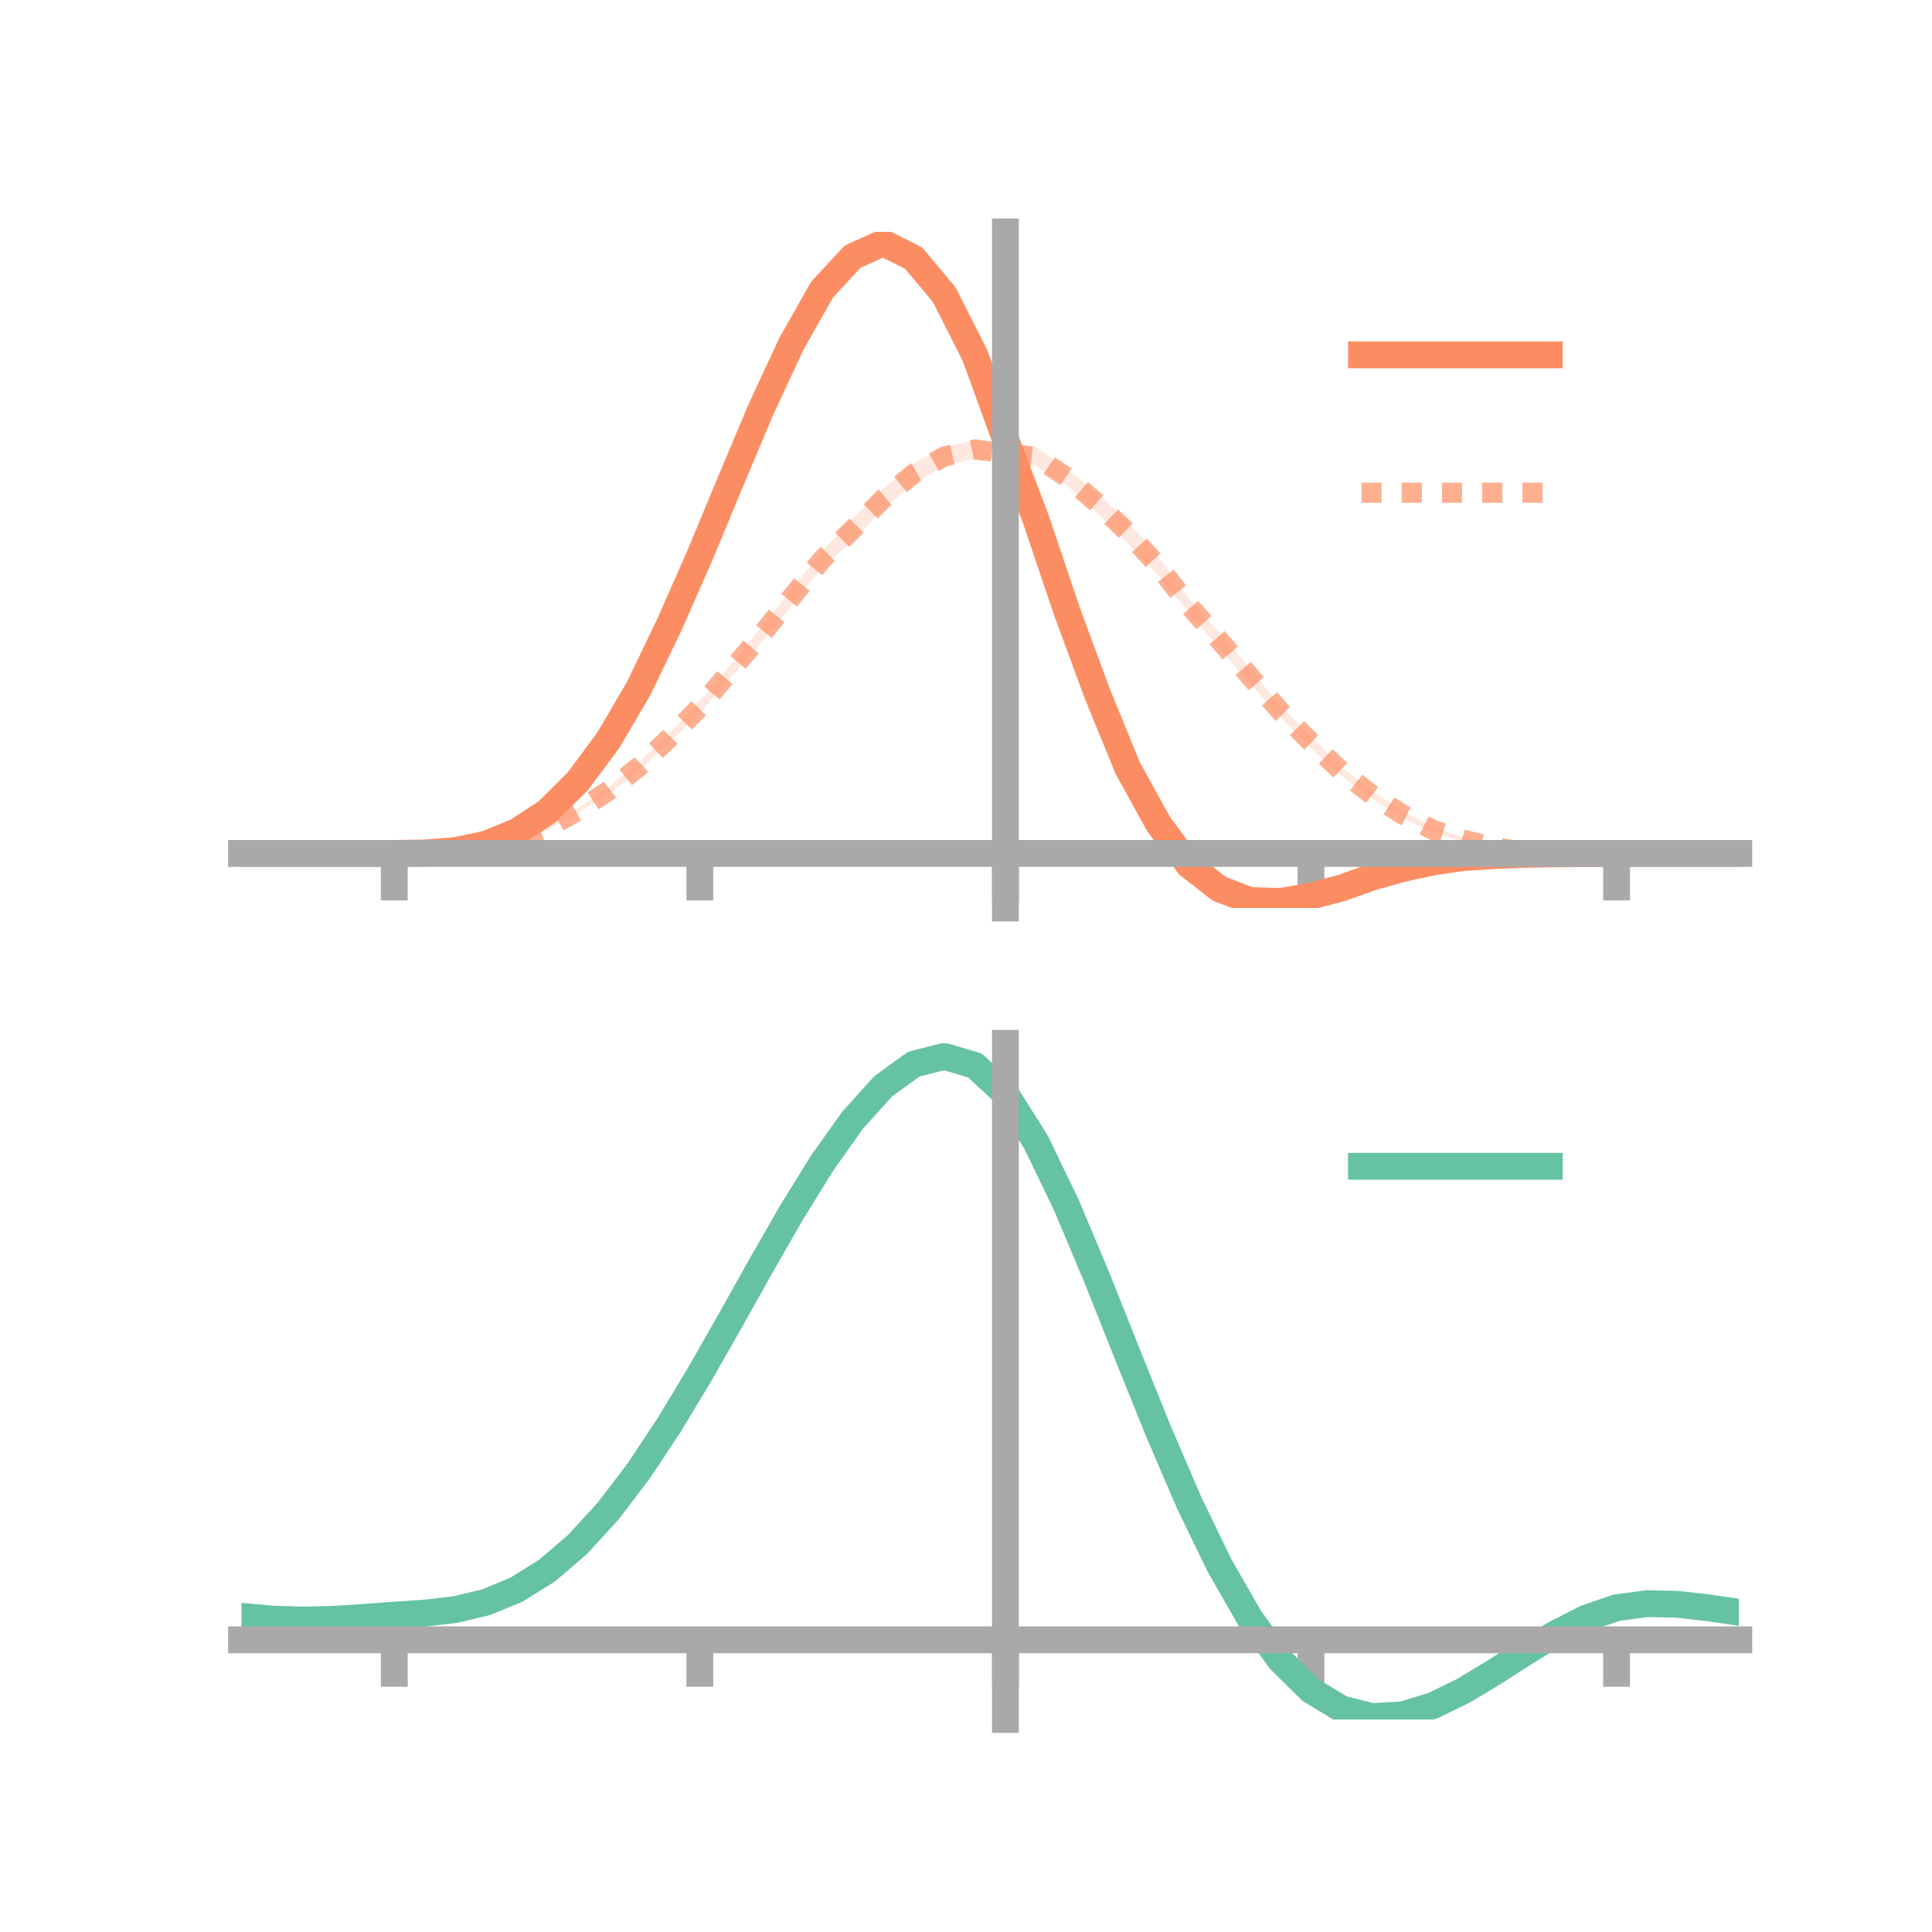 <?xml version="1.0" encoding="utf-8" standalone="no"?>
<!DOCTYPE svg PUBLIC "-//W3C//DTD SVG 1.1//EN"
  "http://www.w3.org/Graphics/SVG/1.1/DTD/svg11.dtd">
<!-- Created with matplotlib (https://matplotlib.org/) -->
<svg height="144pt" version="1.1" viewBox="0 0 144 144" width="144pt" xmlns="http://www.w3.org/2000/svg" xmlns:xlink="http://www.w3.org/1999/xlink">
 <defs>
  <style type="text/css">*{stroke-linecap:butt;stroke-linejoin:round;}</style>
 </defs>
 <g id="figure_1">
  <g id="patch_1">
   <path d="M 0 144 
L 144 144 
L 144 0 
L 0 0 
z
" style="fill:none;"/>
  </g>
  <g id="axes_1">
   <g id="patch_2">
    <path d="M 18 67.68 
L 129.6 67.68 
L 129.6 17.28 
L 18 17.28 
z
" style="fill:none;"/>
   </g>
   <g id="PolyCollection_1">
    <path clip-path="url(#p6ddd0f7b9b)" d="M 18 63.612 
L 18 63.612 
L 20.278 63.612 
L 22.555 63.612 
L 24.833 63.612 
L 27.11 63.612 
L 29.388 63.611 
L 31.665 63.563 
L 33.943 63.36 
L 36.22 62.842 
L 38.498 61.852 
L 40.776 60.348 
L 43.053 57.958 
L 45.331 54.845 
L 47.608 50.847 
L 49.886 46.11 
L 52.163 40.855 
L 54.441 35.32 
L 56.718 29.804 
L 58.996 24.822 
L 61.273 20.742 
L 63.551 18.35 
L 65.829 17.28 
L 68.106 18.406 
L 70.384 20.964 
L 72.661 25.577 
L 74.939 32.349 
L 77.216 37.911 
L 79.494 44.595 
L 81.771 50.876 
L 84.049 56.488 
L 86.327 60.623 
L 88.604 63.711 
L 90.882 65.57 
L 93.159 66.558 
L 95.437 66.728 
L 97.714 66.302 
L 99.992 65.828 
L 102.269 64.946 
L 104.547 64.446 
L 106.824 63.982 
L 109.102 63.774 
L 111.38 63.641 
L 113.657 63.613 
L 115.935 63.605 
L 118.212 63.614 
L 120.49 63.612 
L 122.767 63.612 
L 125.045 63.612 
L 127.322 63.612 
L 129.6 63.612 
L 129.6 63.612 
L 129.6 63.612 
L 127.322 63.612 
L 125.045 63.612 
L 122.767 63.612 
L 120.49 63.612 
L 118.212 63.636 
L 115.935 63.675 
L 113.657 63.747 
L 111.38 63.887 
L 109.102 64.049 
L 106.824 64.498 
L 104.547 65.022 
L 102.269 65.798 
L 99.992 66.544 
L 97.714 67.267 
L 95.437 67.655 
L 93.159 67.68 
L 90.882 66.927 
L 88.604 65.241 
L 86.327 62.126 
L 84.049 57.987 
L 81.771 52.459 
L 79.494 46.377 
L 77.216 39.543 
L 74.939 33.118 
L 72.661 27.373 
L 70.384 22.985 
L 68.106 20.09 
L 65.829 18.922 
L 63.551 19.904 
L 61.273 22.433 
L 58.996 26.396 
L 56.718 31.212 
L 54.441 36.514 
L 52.163 41.946 
L 49.886 47.034 
L 47.608 51.766 
L 45.331 55.526 
L 43.053 58.536 
L 40.776 60.674 
L 38.498 62.137 
L 36.22 62.993 
L 33.943 63.435 
L 31.665 63.587 
L 29.388 63.612 
L 27.11 63.612 
L 24.833 63.612 
L 22.555 63.612 
L 20.278 63.612 
L 18 63.612 
z
" style="fill:#fc8d62;fill-opacity:0.2;"/>
   </g>
   <g id="PolyCollection_2">
    <path clip-path="url(#p6ddd0f7b9b)" d="M 18 63.612 
L 18 63.612 
L 20.278 63.612 
L 22.555 63.612 
L 24.833 63.612 
L 27.11 63.612 
L 29.388 63.611 
L 31.665 63.565 
L 33.943 63.389 
L 36.22 63.017 
L 38.498 62.386 
L 40.776 61.508 
L 43.053 60.266 
L 45.331 58.685 
L 47.608 56.854 
L 49.886 54.639 
L 52.163 52.242 
L 54.441 49.533 
L 56.718 46.809 
L 58.996 43.908 
L 61.273 41.103 
L 63.551 38.627 
L 65.829 36.44 
L 68.106 34.507 
L 70.384 33.335 
L 72.661 32.801 
L 74.939 33.36 
L 77.216 33.298 
L 79.494 34.97 
L 81.771 36.721 
L 84.049 38.874 
L 86.327 41.456 
L 88.604 44.592 
L 90.882 47.147 
L 93.159 49.859 
L 95.437 52.573 
L 97.714 54.901 
L 99.992 57.165 
L 102.269 58.945 
L 104.547 60.451 
L 106.824 61.679 
L 109.102 62.401 
L 111.38 63.032 
L 113.657 63.42 
L 115.935 63.543 
L 118.212 63.604 
L 120.49 63.612 
L 122.767 63.612 
L 125.045 63.612 
L 127.322 63.612 
L 129.6 63.612 
L 129.6 63.612 
L 129.6 63.612 
L 127.322 63.612 
L 125.045 63.612 
L 122.767 63.612 
L 120.49 63.612 
L 118.212 63.631 
L 115.935 63.628 
L 113.657 63.539 
L 111.38 63.279 
L 109.102 62.789 
L 106.824 62.051 
L 104.547 60.992 
L 102.269 59.56 
L 99.992 57.836 
L 97.714 55.757 
L 95.437 53.465 
L 93.159 50.952 
L 90.882 48.285 
L 88.604 45.639 
L 86.327 42.891 
L 84.049 40.482 
L 81.771 38.273 
L 79.494 36.151 
L 77.216 34.786 
L 74.939 34.254 
L 72.661 34.192 
L 70.384 34.711 
L 68.106 36.079 
L 65.829 37.916 
L 63.551 40.308 
L 61.273 42.318 
L 58.996 45.149 
L 56.718 47.9 
L 54.441 50.521 
L 52.163 53.172 
L 49.886 55.374 
L 47.608 57.467 
L 45.331 59.227 
L 43.053 60.64 
L 40.776 61.901 
L 38.498 62.66 
L 36.22 63.145 
L 33.943 63.484 
L 31.665 63.594 
L 29.388 63.612 
L 27.11 63.612 
L 24.833 63.612 
L 22.555 63.612 
L 20.278 63.612 
L 18 63.612 
z
" style="fill:#fc8d62;fill-opacity:0.2;"/>
   </g>
   <g id="matplotlib.axis_1">
    <g id="xtick_1">
     <g id="line2d_1">
      <defs>
       <path d="M 0 0 
L 0 3.5 
" id="m3afe19a784" style="stroke:#a9a9a9;stroke-width:2;"/>
      </defs>
      <g>
       <use style="fill:#a9a9a9;stroke:#a9a9a9;stroke-width:2;" x="29.388" xlink:href="#m3afe19a784" y="63.612"/>
      </g>
     </g>
    </g>
    <g id="xtick_2">
     <g id="line2d_2">
      <g>
       <use style="fill:#a9a9a9;stroke:#a9a9a9;stroke-width:2;" x="52.163" xlink:href="#m3afe19a784" y="63.612"/>
      </g>
     </g>
    </g>
    <g id="xtick_3">
     <g id="line2d_3">
      <g>
       <use style="fill:#a9a9a9;stroke:#a9a9a9;stroke-width:2;" x="74.939" xlink:href="#m3afe19a784" y="63.612"/>
      </g>
     </g>
    </g>
    <g id="xtick_4">
     <g id="line2d_4">
      <g>
       <use style="fill:#a9a9a9;stroke:#a9a9a9;stroke-width:2;" x="97.714" xlink:href="#m3afe19a784" y="63.612"/>
      </g>
     </g>
    </g>
    <g id="xtick_5">
     <g id="line2d_5">
      <g>
       <use style="fill:#a9a9a9;stroke:#a9a9a9;stroke-width:2;" x="120.49" xlink:href="#m3afe19a784" y="63.612"/>
      </g>
     </g>
    </g>
   </g>
   <g id="matplotlib.axis_2"/>
   <g id="line2d_6">
    <path clip-path="url(#p6ddd0f7b9b)" d="M 18 63.612 
L 20.278 63.612 
L 22.555 63.612 
L 24.833 63.612 
L 27.11 63.612 
L 29.388 63.611 
L 31.665 63.575 
L 33.943 63.397 
L 36.22 62.917 
L 38.498 61.995 
L 40.776 60.511 
L 43.053 58.247 
L 45.331 55.186 
L 47.608 51.306 
L 49.886 46.572 
L 52.163 41.401 
L 54.441 35.917 
L 56.718 30.508 
L 58.996 25.609 
L 61.273 21.587 
L 63.551 19.127 
L 65.829 18.101 
L 68.106 19.248 
L 70.384 21.975 
L 72.661 26.475 
L 74.939 32.733 
L 77.216 38.727 
L 79.494 45.486 
L 81.771 51.667 
L 84.049 57.237 
L 86.327 61.374 
L 88.604 64.476 
L 90.882 66.249 
L 93.159 67.119 
L 95.437 67.191 
L 97.714 66.784 
L 99.992 66.186 
L 102.269 65.372 
L 104.547 64.734 
L 106.824 64.24 
L 109.102 63.911 
L 111.38 63.764 
L 113.657 63.68 
L 115.935 63.64 
L 118.212 63.625 
L 120.49 63.612 
L 122.767 63.612 
L 125.045 63.612 
L 127.322 63.612 
L 129.6 63.612 
" style="fill:none;stroke:#fc8d62;stroke-linecap:square;stroke-width:2;"/>
   </g>
   <g id="line2d_7">
    <path clip-path="url(#p6ddd0f7b9b)" d="M 18 63.612 
L 20.278 63.612 
L 22.555 63.612 
L 24.833 63.612 
L 27.11 63.612 
L 29.388 63.611 
L 31.665 63.579 
L 33.943 63.436 
L 36.22 63.081 
L 38.498 62.523 
L 40.776 61.704 
L 43.053 60.453 
L 45.331 58.956 
L 47.608 57.161 
L 49.886 55.007 
L 52.163 52.707 
L 54.441 50.027 
L 56.718 47.354 
L 58.996 44.528 
L 61.273 41.711 
L 63.551 39.467 
L 65.829 37.178 
L 68.106 35.293 
L 70.384 34.023 
L 72.661 33.496 
L 74.939 33.807 
L 77.216 34.042 
L 79.494 35.561 
L 81.771 37.497 
L 84.049 39.678 
L 86.327 42.174 
L 88.604 45.115 
L 90.882 47.716 
L 93.159 50.405 
L 95.437 53.019 
L 97.714 55.329 
L 99.992 57.5 
L 102.269 59.253 
L 104.547 60.721 
L 106.824 61.865 
L 109.102 62.595 
L 111.38 63.156 
L 113.657 63.48 
L 115.935 63.586 
L 118.212 63.618 
L 120.49 63.612 
L 122.767 63.612 
L 125.045 63.612 
L 127.322 63.612 
L 129.6 63.612 
" style="fill:none;stroke:#fc8d62;stroke-dasharray:1.5,1.5;stroke-dashoffset:0;stroke-opacity:0.7;stroke-width:1.5;"/>
   </g>
   <g id="patch_3">
    <path d="M 74.939 67.68 
L 74.939 17.28 
" style="fill:none;stroke:#a9a9a9;stroke-linecap:square;stroke-linejoin:miter;stroke-width:2;"/>
   </g>
   <g id="patch_4">
    <path d="M 129.6 67.68 
L 129.6 17.28 
" style="fill:none;"/>
   </g>
   <g id="patch_5">
    <path d="M 18 63.612 
L 129.6 63.612 
" style="fill:none;stroke:#a9a9a9;stroke-linecap:square;stroke-linejoin:miter;stroke-width:2;"/>
   </g>
   <g id="patch_6">
    <path d="M 18 17.28 
L 129.6 17.28 
" style="fill:none;"/>
   </g>
   <g id="legend_1">
    <g id="line2d_8">
     <path d="M 101.475 26.449 
L 115.475 26.449 
" style="fill:none;stroke:#fc8d62;stroke-linecap:square;stroke-width:2;"/>
    </g>
    <g id="line2d_9"/>
    <g id="text_1">
     <!--   -->
     <g transform="translate(121.075 28.899)scale(0.07 -0.07)">
      <defs>
       <path id="DejaVuSans-32"/>
      </defs>
      <use xlink:href="#DejaVuSans-32"/>
     </g>
    </g>
    <g id="line2d_10">
     <path d="M 101.475 36.724 
L 115.475 36.724 
" style="fill:none;stroke:#fc8d62;stroke-dasharray:1.5,1.5;stroke-dashoffset:0;stroke-opacity:0.7;stroke-width:1.5;"/>
    </g>
    <g id="line2d_11"/>
    <g id="text_2">
     <!--   -->
     <g transform="translate(121.075 39.174)scale(0.07 -0.07)">
      <use xlink:href="#DejaVuSans-32"/>
     </g>
    </g>
   </g>
  </g>
  <g id="axes_2">
   <g id="patch_7">
    <path d="M 18 128.16 
L 129.6 128.16 
L 129.6 77.76 
L 18 77.76 
z
" style="fill:none;"/>
   </g>
   <g id="PolyCollection_3">
    <path clip-path="url(#p85a1121d7f)" d="M 18 120.513 
L 18 120.431 
L 20.278 120.646 
L 22.555 120.721 
L 24.833 120.659 
L 27.11 120.504 
L 29.388 120.328 
L 31.665 120.173 
L 33.943 119.901 
L 36.22 119.353 
L 38.498 118.401 
L 40.776 116.955 
L 43.053 114.963 
L 45.331 112.418 
L 47.608 109.351 
L 49.886 105.83 
L 52.163 101.957 
L 54.441 97.861 
L 56.718 93.696 
L 58.996 89.636 
L 61.273 85.872 
L 63.551 82.601 
L 65.829 80.026 
L 68.106 78.347 
L 70.384 77.76 
L 72.661 78.45 
L 74.939 80.585 
L 77.216 84.243 
L 79.494 89.044 
L 81.771 94.552 
L 84.049 100.359 
L 86.327 106.106 
L 88.604 111.495 
L 90.882 116.29 
L 93.159 120.323 
L 95.437 123.493 
L 97.714 125.761 
L 99.992 127.149 
L 102.269 127.729 
L 104.547 127.61 
L 106.824 126.926 
L 109.102 125.83 
L 111.38 124.481 
L 113.657 123.042 
L 115.935 121.672 
L 118.212 120.523 
L 120.49 119.747 
L 122.767 119.442 
L 125.045 119.501 
L 127.322 119.77 
L 129.6 120.115 
L 129.6 120.224 
L 129.6 120.224 
L 127.322 119.904 
L 125.045 119.654 
L 122.767 119.605 
L 120.49 119.912 
L 118.212 120.696 
L 115.935 121.871 
L 113.657 123.288 
L 111.38 124.78 
L 109.102 126.179 
L 106.824 127.316 
L 104.547 128.026 
L 102.269 128.16 
L 99.992 127.592 
L 97.714 126.227 
L 95.437 124.011 
L 93.159 120.931 
L 90.882 117.025 
L 88.604 112.388 
L 86.327 107.176 
L 84.049 101.613 
L 81.771 95.987 
L 79.494 90.646 
L 77.216 85.988 
L 74.939 82.442 
L 72.661 80.378 
L 70.384 79.714 
L 68.106 80.284 
L 65.829 81.903 
L 63.551 84.379 
L 61.273 87.516 
L 58.996 91.119 
L 56.718 94.997 
L 54.441 98.969 
L 52.163 102.871 
L 49.886 106.556 
L 47.608 109.905 
L 45.331 112.824 
L 43.053 115.254 
L 40.776 117.165 
L 38.498 118.565 
L 36.22 119.495 
L 33.943 120.032 
L 31.665 120.294 
L 29.388 120.437 
L 27.11 120.597 
L 24.833 120.732 
L 22.555 120.779 
L 20.278 120.707 
L 18 120.513 
z
" style="fill:#66c2a5;fill-opacity:0.2;"/>
   </g>
   <g id="matplotlib.axis_3">
    <g id="xtick_6">
     <g id="line2d_12">
      <g>
       <use style="fill:#a9a9a9;stroke:#a9a9a9;stroke-width:2;" x="29.388" xlink:href="#m3afe19a784" y="122.223"/>
      </g>
     </g>
    </g>
    <g id="xtick_7">
     <g id="line2d_13">
      <g>
       <use style="fill:#a9a9a9;stroke:#a9a9a9;stroke-width:2;" x="52.163" xlink:href="#m3afe19a784" y="122.223"/>
      </g>
     </g>
    </g>
    <g id="xtick_8">
     <g id="line2d_14">
      <g>
       <use style="fill:#a9a9a9;stroke:#a9a9a9;stroke-width:2;" x="74.939" xlink:href="#m3afe19a784" y="122.223"/>
      </g>
     </g>
    </g>
    <g id="xtick_9">
     <g id="line2d_15">
      <g>
       <use style="fill:#a9a9a9;stroke:#a9a9a9;stroke-width:2;" x="97.714" xlink:href="#m3afe19a784" y="122.223"/>
      </g>
     </g>
    </g>
    <g id="xtick_10">
     <g id="line2d_16">
      <g>
       <use style="fill:#a9a9a9;stroke:#a9a9a9;stroke-width:2;" x="120.49" xlink:href="#m3afe19a784" y="122.223"/>
      </g>
     </g>
    </g>
   </g>
   <g id="matplotlib.axis_4"/>
   <g id="line2d_17">
    <path clip-path="url(#p85a1121d7f)" d="M 18 120.472 
L 20.278 120.677 
L 22.555 120.75 
L 24.833 120.696 
L 27.11 120.551 
L 29.388 120.383 
L 31.665 120.234 
L 33.943 119.967 
L 36.22 119.424 
L 38.498 118.483 
L 40.776 117.06 
L 43.053 115.108 
L 45.331 112.621 
L 47.608 109.628 
L 49.886 106.193 
L 52.163 102.414 
L 54.441 98.415 
L 56.718 94.346 
L 58.996 90.378 
L 61.273 86.694 
L 63.551 83.49 
L 65.829 80.964 
L 68.106 79.316 
L 70.384 78.737 
L 72.661 79.414 
L 74.939 81.514 
L 77.216 85.116 
L 79.494 89.845 
L 81.771 95.27 
L 84.049 100.986 
L 86.327 106.641 
L 88.604 111.941 
L 90.882 116.657 
L 93.159 120.627 
L 95.437 123.752 
L 97.714 125.994 
L 99.992 127.37 
L 102.269 127.944 
L 104.547 127.818 
L 106.824 127.121 
L 109.102 126.005 
L 111.38 124.631 
L 113.657 123.165 
L 115.935 121.772 
L 118.212 120.61 
L 120.49 119.83 
L 122.767 119.524 
L 125.045 119.578 
L 127.322 119.837 
L 129.6 120.169 
" style="fill:none;stroke:#66c2a5;stroke-linecap:square;stroke-width:2;"/>
   </g>
   <g id="patch_8">
    <path d="M 74.939 128.16 
L 74.939 77.76 
" style="fill:none;stroke:#a9a9a9;stroke-linecap:square;stroke-linejoin:miter;stroke-width:2;"/>
   </g>
   <g id="patch_9">
    <path d="M 129.6 128.16 
L 129.6 77.76 
" style="fill:none;"/>
   </g>
   <g id="patch_10">
    <path d="M 18 122.223 
L 129.6 122.223 
" style="fill:none;stroke:#a9a9a9;stroke-linecap:square;stroke-linejoin:miter;stroke-width:2;"/>
   </g>
   <g id="patch_11">
    <path d="M 18 77.76 
L 129.6 77.76 
" style="fill:none;"/>
   </g>
   <g id="legend_2">
    <g id="line2d_18">
     <path d="M 101.475 86.929 
L 115.475 86.929 
" style="fill:none;stroke:#66c2a5;stroke-linecap:square;stroke-width:2;"/>
    </g>
    <g id="line2d_19"/>
    <g id="text_3">
     <!--   -->
     <g transform="translate(121.075 89.379)scale(0.07 -0.07)">
      <use xlink:href="#DejaVuSans-32"/>
     </g>
    </g>
   </g>
  </g>
 </g>
 <defs>
  <clipPath id="p6ddd0f7b9b">
   <rect height="50.4" width="111.6" x="18" y="17.28"/>
  </clipPath>
  <clipPath id="p85a1121d7f">
   <rect height="50.4" width="111.6" x="18" y="77.76"/>
  </clipPath>
 </defs>
</svg>
